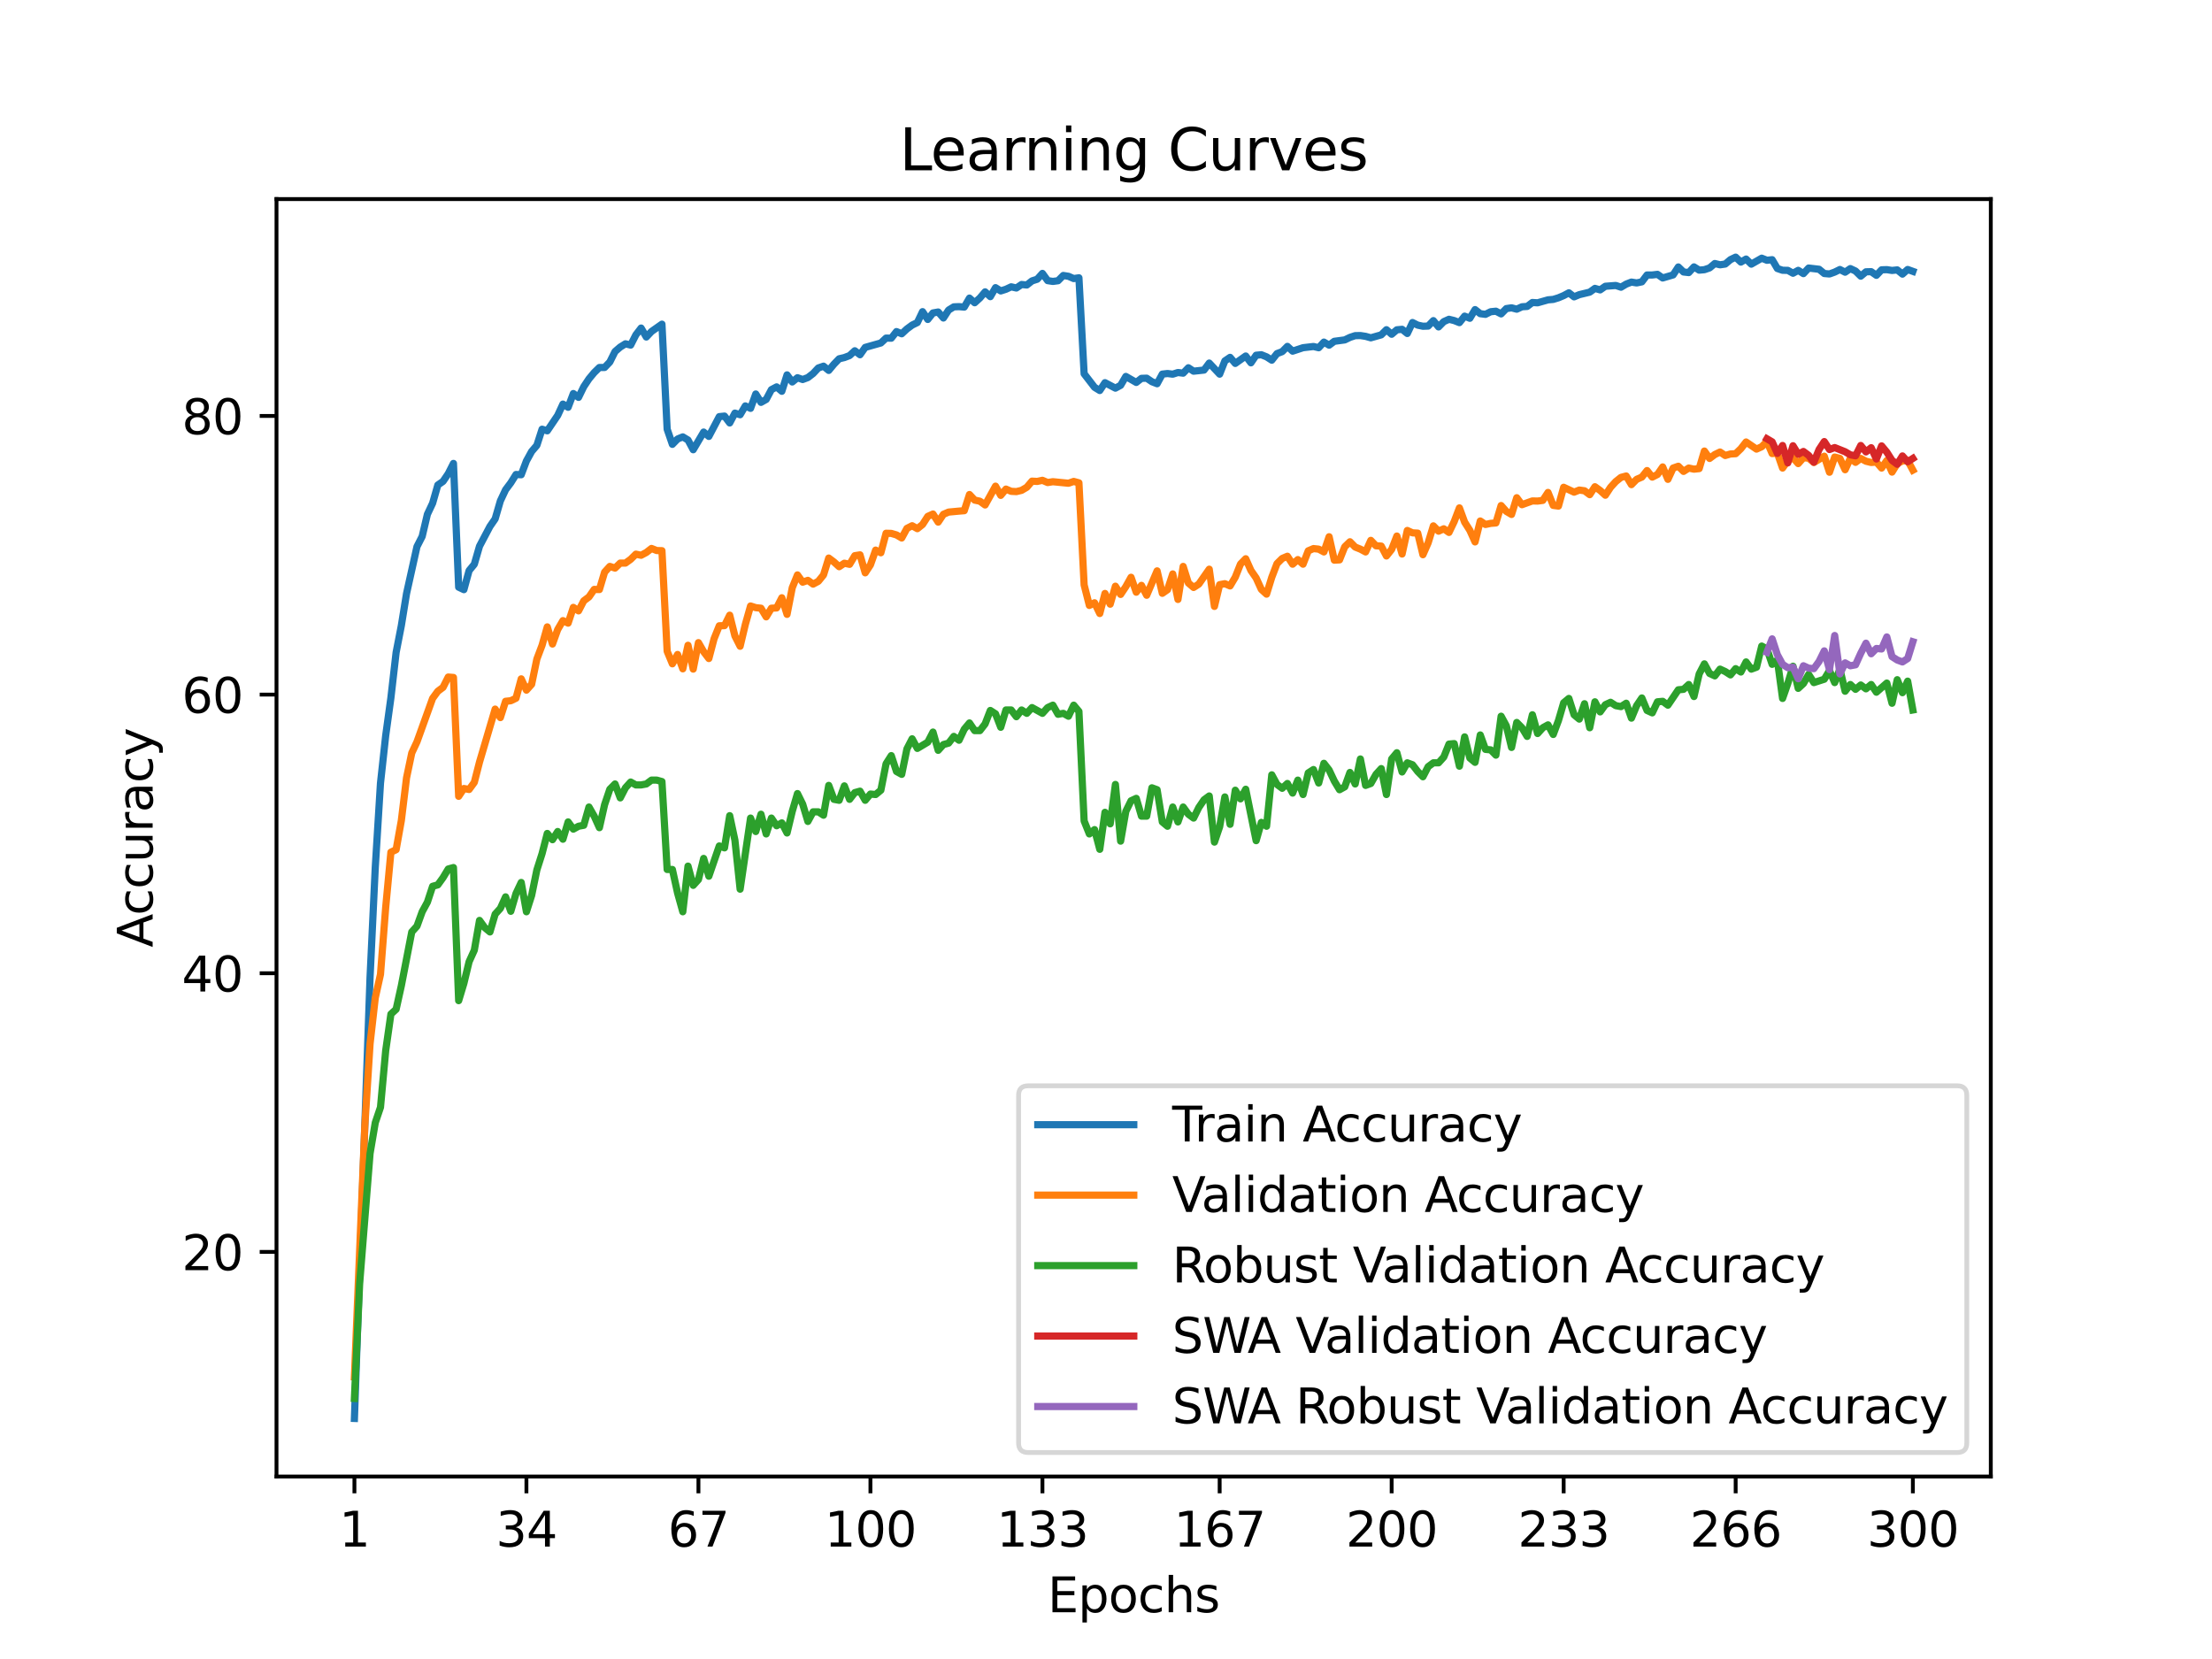 <?xml version="1.0" encoding="utf-8" standalone="no"?>
<!DOCTYPE svg PUBLIC "-//W3C//DTD SVG 1.1//EN"
  "http://www.w3.org/Graphics/SVG/1.1/DTD/svg11.dtd">
<svg xmlns:xlink="http://www.w3.org/1999/xlink" width="460.8pt" height="345.6pt" viewBox="0 0 460.8 345.6" xmlns="http://www.w3.org/2000/svg" version="1.1">
 <defs>
  <style type="text/css">*{stroke-linejoin: round; stroke-linecap: butt}</style>
 </defs>
 <g id="figure_1">
  <g id="patch_1">
   <path d="M 0 345.6 
L 460.8 345.6 
L 460.8 0 
L 0 0 
z
" style="fill: #ffffff"/>
  </g>
  <g id="axes_1">
   <g id="patch_2">
    <path d="M 57.6 307.584 
L 414.72 307.584 
L 414.72 41.472 
L 57.6 41.472 
z
" style="fill: #ffffff"/>
   </g>
   <g id="matplotlib.axis_1">
    <g id="xtick_1">
     <g id="line2d_1">
      <defs>
       <path id="m5b8919dca5" d="M 0 0 
L 0 3.5 
" style="stroke: #000000; stroke-width: 0.8"/>
      </defs>
      <g>
       <use xlink:href="#m5b8919dca5" x="73.833" y="307.584" style="stroke: #000000; stroke-width: 0.8"/>
      </g>
     </g>
     <g id="text_1">
      <!-- 1 -->
      <g transform="translate(70.651 322.182) scale(0.1 -0.1)">
       <defs>
        <path id="DejaVuSans-31" d="M 794 531 
L 1825 531 
L 1825 4091 
L 703 3866 
L 703 4441 
L 1819 4666 
L 2450 4666 
L 2450 531 
L 3481 531 
L 3481 0 
L 794 0 
L 794 531 
z
" transform="scale(0.016)"/>
       </defs>
       <use xlink:href="#DejaVuSans-31"/>
      </g>
     </g>
    </g>
    <g id="xtick_2">
     <g id="line2d_2">
      <g>
       <use xlink:href="#m5b8919dca5" x="109.664" y="307.584" style="stroke: #000000; stroke-width: 0.8"/>
      </g>
     </g>
     <g id="text_2">
      <!-- 34 -->
      <g transform="translate(103.302 322.182) scale(0.1 -0.1)">
       <defs>
        <path id="DejaVuSans-33" d="M 2597 2516 
Q 3050 2419 3304 2112 
Q 3559 1806 3559 1356 
Q 3559 666 3084 287 
Q 2609 -91 1734 -91 
Q 1441 -91 1130 -33 
Q 819 25 488 141 
L 488 750 
Q 750 597 1062 519 
Q 1375 441 1716 441 
Q 2309 441 2620 675 
Q 2931 909 2931 1356 
Q 2931 1769 2642 2001 
Q 2353 2234 1838 2234 
L 1294 2234 
L 1294 2753 
L 1863 2753 
Q 2328 2753 2575 2939 
Q 2822 3125 2822 3475 
Q 2822 3834 2567 4026 
Q 2313 4219 1838 4219 
Q 1578 4219 1281 4162 
Q 984 4106 628 3988 
L 628 4550 
Q 988 4650 1302 4700 
Q 1616 4750 1894 4750 
Q 2613 4750 3031 4423 
Q 3450 4097 3450 3541 
Q 3450 3153 3228 2886 
Q 3006 2619 2597 2516 
z
" transform="scale(0.016)"/>
        <path id="DejaVuSans-34" d="M 2419 4116 
L 825 1625 
L 2419 1625 
L 2419 4116 
z
M 2253 4666 
L 3047 4666 
L 3047 1625 
L 3713 1625 
L 3713 1100 
L 3047 1100 
L 3047 0 
L 2419 0 
L 2419 1100 
L 313 1100 
L 313 1709 
L 2253 4666 
z
" transform="scale(0.016)"/>
       </defs>
       <use xlink:href="#DejaVuSans-33"/>
       <use xlink:href="#DejaVuSans-34" x="63.623"/>
      </g>
     </g>
    </g>
    <g id="xtick_3">
     <g id="line2d_3">
      <g>
       <use xlink:href="#m5b8919dca5" x="145.496" y="307.584" style="stroke: #000000; stroke-width: 0.8"/>
      </g>
     </g>
     <g id="text_3">
      <!-- 67 -->
      <g transform="translate(139.133 322.182) scale(0.1 -0.1)">
       <defs>
        <path id="DejaVuSans-36" d="M 2113 2584 
Q 1688 2584 1439 2293 
Q 1191 2003 1191 1497 
Q 1191 994 1439 701 
Q 1688 409 2113 409 
Q 2538 409 2786 701 
Q 3034 994 3034 1497 
Q 3034 2003 2786 2293 
Q 2538 2584 2113 2584 
z
M 3366 4563 
L 3366 3988 
Q 3128 4100 2886 4159 
Q 2644 4219 2406 4219 
Q 1781 4219 1451 3797 
Q 1122 3375 1075 2522 
Q 1259 2794 1537 2939 
Q 1816 3084 2150 3084 
Q 2853 3084 3261 2657 
Q 3669 2231 3669 1497 
Q 3669 778 3244 343 
Q 2819 -91 2113 -91 
Q 1303 -91 875 529 
Q 447 1150 447 2328 
Q 447 3434 972 4092 
Q 1497 4750 2381 4750 
Q 2619 4750 2861 4703 
Q 3103 4656 3366 4563 
z
" transform="scale(0.016)"/>
        <path id="DejaVuSans-37" d="M 525 4666 
L 3525 4666 
L 3525 4397 
L 1831 0 
L 1172 0 
L 2766 4134 
L 525 4134 
L 525 4666 
z
" transform="scale(0.016)"/>
       </defs>
       <use xlink:href="#DejaVuSans-36"/>
       <use xlink:href="#DejaVuSans-37" x="63.623"/>
      </g>
     </g>
    </g>
    <g id="xtick_4">
     <g id="line2d_4">
      <g>
       <use xlink:href="#m5b8919dca5" x="181.327" y="307.584" style="stroke: #000000; stroke-width: 0.8"/>
      </g>
     </g>
     <g id="text_4">
      <!-- 100 -->
      <g transform="translate(171.783 322.182) scale(0.1 -0.1)">
       <defs>
        <path id="DejaVuSans-30" d="M 2034 4250 
Q 1547 4250 1301 3770 
Q 1056 3291 1056 2328 
Q 1056 1369 1301 889 
Q 1547 409 2034 409 
Q 2525 409 2770 889 
Q 3016 1369 3016 2328 
Q 3016 3291 2770 3770 
Q 2525 4250 2034 4250 
z
M 2034 4750 
Q 2819 4750 3233 4129 
Q 3647 3509 3647 2328 
Q 3647 1150 3233 529 
Q 2819 -91 2034 -91 
Q 1250 -91 836 529 
Q 422 1150 422 2328 
Q 422 3509 836 4129 
Q 1250 4750 2034 4750 
z
" transform="scale(0.016)"/>
       </defs>
       <use xlink:href="#DejaVuSans-31"/>
       <use xlink:href="#DejaVuSans-30" x="63.623"/>
       <use xlink:href="#DejaVuSans-30" x="127.246"/>
      </g>
     </g>
    </g>
    <g id="xtick_5">
     <g id="line2d_5">
      <g>
       <use xlink:href="#m5b8919dca5" x="217.158" y="307.584" style="stroke: #000000; stroke-width: 0.8"/>
      </g>
     </g>
     <g id="text_5">
      <!-- 133 -->
      <g transform="translate(207.615 322.182) scale(0.1 -0.1)">
       <use xlink:href="#DejaVuSans-31"/>
       <use xlink:href="#DejaVuSans-33" x="63.623"/>
       <use xlink:href="#DejaVuSans-33" x="127.246"/>
      </g>
     </g>
    </g>
    <g id="xtick_6">
     <g id="line2d_6">
      <g>
       <use xlink:href="#m5b8919dca5" x="254.076" y="307.584" style="stroke: #000000; stroke-width: 0.8"/>
      </g>
     </g>
     <g id="text_6">
      <!-- 167 -->
      <g transform="translate(244.532 322.182) scale(0.1 -0.1)">
       <use xlink:href="#DejaVuSans-31"/>
       <use xlink:href="#DejaVuSans-36" x="63.623"/>
       <use xlink:href="#DejaVuSans-37" x="127.246"/>
      </g>
     </g>
    </g>
    <g id="xtick_7">
     <g id="line2d_7">
      <g>
       <use xlink:href="#m5b8919dca5" x="289.907" y="307.584" style="stroke: #000000; stroke-width: 0.8"/>
      </g>
     </g>
     <g id="text_7">
      <!-- 200 -->
      <g transform="translate(280.363 322.182) scale(0.1 -0.1)">
       <defs>
        <path id="DejaVuSans-32" d="M 1228 531 
L 3431 531 
L 3431 0 
L 469 0 
L 469 531 
Q 828 903 1448 1529 
Q 2069 2156 2228 2338 
Q 2531 2678 2651 2914 
Q 2772 3150 2772 3378 
Q 2772 3750 2511 3984 
Q 2250 4219 1831 4219 
Q 1534 4219 1204 4116 
Q 875 4013 500 3803 
L 500 4441 
Q 881 4594 1212 4672 
Q 1544 4750 1819 4750 
Q 2544 4750 2975 4387 
Q 3406 4025 3406 3419 
Q 3406 3131 3298 2873 
Q 3191 2616 2906 2266 
Q 2828 2175 2409 1742 
Q 1991 1309 1228 531 
z
" transform="scale(0.016)"/>
       </defs>
       <use xlink:href="#DejaVuSans-32"/>
       <use xlink:href="#DejaVuSans-30" x="63.623"/>
       <use xlink:href="#DejaVuSans-30" x="127.246"/>
      </g>
     </g>
    </g>
    <g id="xtick_8">
     <g id="line2d_8">
      <g>
       <use xlink:href="#m5b8919dca5" x="325.739" y="307.584" style="stroke: #000000; stroke-width: 0.8"/>
      </g>
     </g>
     <g id="text_8">
      <!-- 233 -->
      <g transform="translate(316.195 322.182) scale(0.1 -0.1)">
       <use xlink:href="#DejaVuSans-32"/>
       <use xlink:href="#DejaVuSans-33" x="63.623"/>
       <use xlink:href="#DejaVuSans-33" x="127.246"/>
      </g>
     </g>
    </g>
    <g id="xtick_9">
     <g id="line2d_9">
      <g>
       <use xlink:href="#m5b8919dca5" x="361.57" y="307.584" style="stroke: #000000; stroke-width: 0.8"/>
      </g>
     </g>
     <g id="text_9">
      <!-- 266 -->
      <g transform="translate(352.026 322.182) scale(0.1 -0.1)">
       <use xlink:href="#DejaVuSans-32"/>
       <use xlink:href="#DejaVuSans-36" x="63.623"/>
       <use xlink:href="#DejaVuSans-36" x="127.246"/>
      </g>
     </g>
    </g>
    <g id="xtick_10">
     <g id="line2d_10">
      <g>
       <use xlink:href="#m5b8919dca5" x="398.487" y="307.584" style="stroke: #000000; stroke-width: 0.8"/>
      </g>
     </g>
     <g id="text_10">
      <!-- 300 -->
      <g transform="translate(388.944 322.182) scale(0.1 -0.1)">
       <use xlink:href="#DejaVuSans-33"/>
       <use xlink:href="#DejaVuSans-30" x="63.623"/>
       <use xlink:href="#DejaVuSans-30" x="127.246"/>
      </g>
     </g>
    </g>
    <g id="text_11">
     <!-- Epochs -->
     <g transform="translate(218.244 335.861) scale(0.1 -0.1)">
      <defs>
       <path id="DejaVuSans-45" d="M 628 4666 
L 3578 4666 
L 3578 4134 
L 1259 4134 
L 1259 2753 
L 3481 2753 
L 3481 2222 
L 1259 2222 
L 1259 531 
L 3634 531 
L 3634 0 
L 628 0 
L 628 4666 
z
" transform="scale(0.016)"/>
       <path id="DejaVuSans-70" d="M 1159 525 
L 1159 -1331 
L 581 -1331 
L 581 3500 
L 1159 3500 
L 1159 2969 
Q 1341 3281 1617 3432 
Q 1894 3584 2278 3584 
Q 2916 3584 3314 3078 
Q 3713 2572 3713 1747 
Q 3713 922 3314 415 
Q 2916 -91 2278 -91 
Q 1894 -91 1617 61 
Q 1341 213 1159 525 
z
M 3116 1747 
Q 3116 2381 2855 2742 
Q 2594 3103 2138 3103 
Q 1681 3103 1420 2742 
Q 1159 2381 1159 1747 
Q 1159 1113 1420 752 
Q 1681 391 2138 391 
Q 2594 391 2855 752 
Q 3116 1113 3116 1747 
z
" transform="scale(0.016)"/>
       <path id="DejaVuSans-6f" d="M 1959 3097 
Q 1497 3097 1228 2736 
Q 959 2375 959 1747 
Q 959 1119 1226 758 
Q 1494 397 1959 397 
Q 2419 397 2687 759 
Q 2956 1122 2956 1747 
Q 2956 2369 2687 2733 
Q 2419 3097 1959 3097 
z
M 1959 3584 
Q 2709 3584 3137 3096 
Q 3566 2609 3566 1747 
Q 3566 888 3137 398 
Q 2709 -91 1959 -91 
Q 1206 -91 779 398 
Q 353 888 353 1747 
Q 353 2609 779 3096 
Q 1206 3584 1959 3584 
z
" transform="scale(0.016)"/>
       <path id="DejaVuSans-63" d="M 3122 3366 
L 3122 2828 
Q 2878 2963 2633 3030 
Q 2388 3097 2138 3097 
Q 1578 3097 1268 2742 
Q 959 2388 959 1747 
Q 959 1106 1268 751 
Q 1578 397 2138 397 
Q 2388 397 2633 464 
Q 2878 531 3122 666 
L 3122 134 
Q 2881 22 2623 -34 
Q 2366 -91 2075 -91 
Q 1284 -91 818 406 
Q 353 903 353 1747 
Q 353 2603 823 3093 
Q 1294 3584 2113 3584 
Q 2378 3584 2631 3529 
Q 2884 3475 3122 3366 
z
" transform="scale(0.016)"/>
       <path id="DejaVuSans-68" d="M 3513 2113 
L 3513 0 
L 2938 0 
L 2938 2094 
Q 2938 2591 2744 2837 
Q 2550 3084 2163 3084 
Q 1697 3084 1428 2787 
Q 1159 2491 1159 1978 
L 1159 0 
L 581 0 
L 581 4863 
L 1159 4863 
L 1159 2956 
Q 1366 3272 1645 3428 
Q 1925 3584 2291 3584 
Q 2894 3584 3203 3211 
Q 3513 2838 3513 2113 
z
" transform="scale(0.016)"/>
       <path id="DejaVuSans-73" d="M 2834 3397 
L 2834 2853 
Q 2591 2978 2328 3040 
Q 2066 3103 1784 3103 
Q 1356 3103 1142 2972 
Q 928 2841 928 2578 
Q 928 2378 1081 2264 
Q 1234 2150 1697 2047 
L 1894 2003 
Q 2506 1872 2764 1633 
Q 3022 1394 3022 966 
Q 3022 478 2636 193 
Q 2250 -91 1575 -91 
Q 1294 -91 989 -36 
Q 684 19 347 128 
L 347 722 
Q 666 556 975 473 
Q 1284 391 1588 391 
Q 1994 391 2212 530 
Q 2431 669 2431 922 
Q 2431 1156 2273 1281 
Q 2116 1406 1581 1522 
L 1381 1569 
Q 847 1681 609 1914 
Q 372 2147 372 2553 
Q 372 3047 722 3315 
Q 1072 3584 1716 3584 
Q 2034 3584 2315 3537 
Q 2597 3491 2834 3397 
z
" transform="scale(0.016)"/>
      </defs>
      <use xlink:href="#DejaVuSans-45"/>
      <use xlink:href="#DejaVuSans-70" x="63.184"/>
      <use xlink:href="#DejaVuSans-6f" x="126.66"/>
      <use xlink:href="#DejaVuSans-63" x="187.842"/>
      <use xlink:href="#DejaVuSans-68" x="242.822"/>
      <use xlink:href="#DejaVuSans-73" x="306.201"/>
     </g>
    </g>
   </g>
   <g id="matplotlib.axis_2">
    <g id="ytick_1">
     <g id="line2d_11">
      <defs>
       <path id="m92ba230c65" d="M 0 0 
L -3.5 0 
" style="stroke: #000000; stroke-width: 0.8"/>
      </defs>
      <g>
       <use xlink:href="#m92ba230c65" x="57.6" y="260.796" style="stroke: #000000; stroke-width: 0.8"/>
      </g>
     </g>
     <g id="text_12">
      <!-- 20 -->
      <g transform="translate(37.875 264.596) scale(0.1 -0.1)">
       <use xlink:href="#DejaVuSans-32"/>
       <use xlink:href="#DejaVuSans-30" x="63.623"/>
      </g>
     </g>
    </g>
    <g id="ytick_2">
     <g id="line2d_12">
      <g>
       <use xlink:href="#m92ba230c65" x="57.6" y="202.747" style="stroke: #000000; stroke-width: 0.8"/>
      </g>
     </g>
     <g id="text_13">
      <!-- 40 -->
      <g transform="translate(37.875 206.546) scale(0.1 -0.1)">
       <use xlink:href="#DejaVuSans-34"/>
       <use xlink:href="#DejaVuSans-30" x="63.623"/>
      </g>
     </g>
    </g>
    <g id="ytick_3">
     <g id="line2d_13">
      <g>
       <use xlink:href="#m92ba230c65" x="57.6" y="144.698" style="stroke: #000000; stroke-width: 0.8"/>
      </g>
     </g>
     <g id="text_14">
      <!-- 60 -->
      <g transform="translate(37.875 148.497) scale(0.1 -0.1)">
       <use xlink:href="#DejaVuSans-36"/>
       <use xlink:href="#DejaVuSans-30" x="63.623"/>
      </g>
     </g>
    </g>
    <g id="ytick_4">
     <g id="line2d_14">
      <g>
       <use xlink:href="#m92ba230c65" x="57.6" y="86.649" style="stroke: #000000; stroke-width: 0.8"/>
      </g>
     </g>
     <g id="text_15">
      <!-- 80 -->
      <g transform="translate(37.875 90.448) scale(0.1 -0.1)">
       <defs>
        <path id="DejaVuSans-38" d="M 2034 2216 
Q 1584 2216 1326 1975 
Q 1069 1734 1069 1313 
Q 1069 891 1326 650 
Q 1584 409 2034 409 
Q 2484 409 2743 651 
Q 3003 894 3003 1313 
Q 3003 1734 2745 1975 
Q 2488 2216 2034 2216 
z
M 1403 2484 
Q 997 2584 770 2862 
Q 544 3141 544 3541 
Q 544 4100 942 4425 
Q 1341 4750 2034 4750 
Q 2731 4750 3128 4425 
Q 3525 4100 3525 3541 
Q 3525 3141 3298 2862 
Q 3072 2584 2669 2484 
Q 3125 2378 3379 2068 
Q 3634 1759 3634 1313 
Q 3634 634 3220 271 
Q 2806 -91 2034 -91 
Q 1263 -91 848 271 
Q 434 634 434 1313 
Q 434 1759 690 2068 
Q 947 2378 1403 2484 
z
M 1172 3481 
Q 1172 3119 1398 2916 
Q 1625 2713 2034 2713 
Q 2441 2713 2670 2916 
Q 2900 3119 2900 3481 
Q 2900 3844 2670 4047 
Q 2441 4250 2034 4250 
Q 1625 4250 1398 4047 
Q 1172 3844 1172 3481 
z
" transform="scale(0.016)"/>
       </defs>
       <use xlink:href="#DejaVuSans-38"/>
       <use xlink:href="#DejaVuSans-30" x="63.623"/>
      </g>
     </g>
    </g>
    <g id="text_16">
     <!-- Accuracy -->
     <g transform="translate(31.795 197.356) rotate(-90) scale(0.1 -0.1)">
      <defs>
       <path id="DejaVuSans-41" d="M 2188 4044 
L 1331 1722 
L 3047 1722 
L 2188 4044 
z
M 1831 4666 
L 2547 4666 
L 4325 0 
L 3669 0 
L 3244 1197 
L 1141 1197 
L 716 0 
L 50 0 
L 1831 4666 
z
" transform="scale(0.016)"/>
       <path id="DejaVuSans-75" d="M 544 1381 
L 544 3500 
L 1119 3500 
L 1119 1403 
Q 1119 906 1312 657 
Q 1506 409 1894 409 
Q 2359 409 2629 706 
Q 2900 1003 2900 1516 
L 2900 3500 
L 3475 3500 
L 3475 0 
L 2900 0 
L 2900 538 
Q 2691 219 2414 64 
Q 2138 -91 1772 -91 
Q 1169 -91 856 284 
Q 544 659 544 1381 
z
M 1991 3584 
L 1991 3584 
z
" transform="scale(0.016)"/>
       <path id="DejaVuSans-72" d="M 2631 2963 
Q 2534 3019 2420 3045 
Q 2306 3072 2169 3072 
Q 1681 3072 1420 2755 
Q 1159 2438 1159 1844 
L 1159 0 
L 581 0 
L 581 3500 
L 1159 3500 
L 1159 2956 
Q 1341 3275 1631 3429 
Q 1922 3584 2338 3584 
Q 2397 3584 2469 3576 
Q 2541 3569 2628 3553 
L 2631 2963 
z
" transform="scale(0.016)"/>
       <path id="DejaVuSans-61" d="M 2194 1759 
Q 1497 1759 1228 1600 
Q 959 1441 959 1056 
Q 959 750 1161 570 
Q 1363 391 1709 391 
Q 2188 391 2477 730 
Q 2766 1069 2766 1631 
L 2766 1759 
L 2194 1759 
z
M 3341 1997 
L 3341 0 
L 2766 0 
L 2766 531 
Q 2569 213 2275 61 
Q 1981 -91 1556 -91 
Q 1019 -91 701 211 
Q 384 513 384 1019 
Q 384 1609 779 1909 
Q 1175 2209 1959 2209 
L 2766 2209 
L 2766 2266 
Q 2766 2663 2505 2880 
Q 2244 3097 1772 3097 
Q 1472 3097 1187 3025 
Q 903 2953 641 2809 
L 641 3341 
Q 956 3463 1253 3523 
Q 1550 3584 1831 3584 
Q 2591 3584 2966 3190 
Q 3341 2797 3341 1997 
z
" transform="scale(0.016)"/>
       <path id="DejaVuSans-79" d="M 2059 -325 
Q 1816 -950 1584 -1140 
Q 1353 -1331 966 -1331 
L 506 -1331 
L 506 -850 
L 844 -850 
Q 1081 -850 1212 -737 
Q 1344 -625 1503 -206 
L 1606 56 
L 191 3500 
L 800 3500 
L 1894 763 
L 2988 3500 
L 3597 3500 
L 2059 -325 
z
" transform="scale(0.016)"/>
      </defs>
      <use xlink:href="#DejaVuSans-41"/>
      <use xlink:href="#DejaVuSans-63" x="66.658"/>
      <use xlink:href="#DejaVuSans-63" x="121.639"/>
      <use xlink:href="#DejaVuSans-75" x="176.619"/>
      <use xlink:href="#DejaVuSans-72" x="239.998"/>
      <use xlink:href="#DejaVuSans-61" x="281.111"/>
      <use xlink:href="#DejaVuSans-63" x="342.391"/>
      <use xlink:href="#DejaVuSans-79" x="397.371"/>
     </g>
    </g>
   </g>
   <g id="line2d_15">
    <path d="M 73.833 295.488 
L 77.09 203.553 
L 78.176 180.688 
L 79.262 163.15 
L 80.348 153.238 
L 81.433 145.358 
L 82.519 135.911 
L 83.605 130.331 
L 84.691 123.641 
L 86.862 113.867 
L 87.948 111.741 
L 89.034 107.133 
L 90.12 104.833 
L 91.206 101.038 
L 92.291 100.283 
L 93.377 98.679 
L 94.463 96.539 
L 95.549 122.32 
L 96.635 122.835 
L 97.72 118.866 
L 98.806 117.545 
L 99.892 113.78 
L 102.064 109.665 
L 103.149 108.091 
L 104.235 104.347 
L 105.321 102.032 
L 106.407 100.581 
L 107.493 98.846 
L 108.578 98.897 
L 109.664 96.024 
L 110.75 94.05 
L 111.836 92.78 
L 112.922 89.413 
L 114.007 89.747 
L 116.179 86.533 
L 117.265 84.182 
L 118.351 84.842 
L 119.436 81.983 
L 120.522 82.781 
L 121.608 80.554 
L 122.694 78.921 
L 123.78 77.615 
L 124.865 76.555 
L 125.951 76.548 
L 127.037 75.416 
L 128.123 73.232 
L 129.209 72.296 
L 130.294 71.621 
L 131.38 71.89 
L 132.466 69.756 
L 133.552 68.342 
L 134.638 70.206 
L 135.723 69.053 
L 137.895 67.529 
L 138.981 89.406 
L 140.067 92.563 
L 141.152 91.452 
L 142.238 91.01 
L 143.324 91.663 
L 144.41 93.687 
L 146.581 90.008 
L 147.667 90.915 
L 149.839 86.794 
L 150.925 86.678 
L 152.01 88.107 
L 153.096 86.061 
L 154.182 86.395 
L 155.268 84.559 
L 156.354 85.067 
L 157.439 82.077 
L 158.525 83.819 
L 159.611 83.209 
L 160.697 81.17 
L 161.783 80.597 
L 162.868 81.511 
L 163.954 78.094 
L 165.04 79.574 
L 166.126 78.689 
L 167.212 79.059 
L 168.297 78.653 
L 169.383 77.811 
L 170.469 76.657 
L 171.555 76.28 
L 172.641 77.165 
L 173.726 75.866 
L 174.812 74.741 
L 175.898 74.487 
L 176.984 74.074 
L 178.07 73.073 
L 179.155 73.9 
L 180.241 72.369 
L 183.499 71.447 
L 184.584 70.431 
L 185.67 70.453 
L 186.756 69.074 
L 187.842 69.532 
L 188.928 68.523 
L 190.013 67.725 
L 191.099 67.195 
L 192.185 64.924 
L 193.271 66.549 
L 194.357 65.192 
L 195.442 64.996 
L 196.528 66.244 
L 197.614 64.59 
L 198.7 63.923 
L 199.786 63.879 
L 200.871 63.973 
L 201.957 62.101 
L 203.043 63.066 
L 204.129 62.079 
L 205.215 60.802 
L 206.3 61.796 
L 207.386 59.924 
L 208.472 60.606 
L 209.558 60.258 
L 210.644 59.75 
L 211.729 59.997 
L 212.815 59.264 
L 213.901 59.373 
L 214.987 58.517 
L 216.073 58.168 
L 217.158 56.957 
L 218.244 58.459 
L 219.33 58.626 
L 220.416 58.48 
L 221.502 57.385 
L 222.587 57.559 
L 223.673 58.031 
L 224.759 57.871 
L 225.845 77.869 
L 228.016 80.684 
L 229.102 81.352 
L 230.188 79.719 
L 232.36 80.858 
L 233.445 80.271 
L 234.531 78.42 
L 236.703 79.668 
L 237.789 78.819 
L 238.875 78.783 
L 239.96 79.516 
L 241.046 79.937 
L 242.132 77.934 
L 243.218 77.811 
L 244.304 77.949 
L 245.389 77.6 
L 246.475 77.738 
L 247.561 76.614 
L 248.647 77.325 
L 250.818 77.092 
L 251.904 75.634 
L 254.076 77.941 
L 255.162 75.184 
L 256.247 74.444 
L 257.333 75.707 
L 259.505 74.161 
L 260.591 75.583 
L 261.676 74.001 
L 262.762 73.9 
L 263.848 74.335 
L 264.934 75.032 
L 266.02 73.66 
L 267.105 73.254 
L 268.191 72.158 
L 269.277 73.152 
L 271.449 72.434 
L 273.62 72.18 
L 274.706 72.441 
L 275.792 71.266 
L 276.878 71.904 
L 277.963 71.099 
L 280.135 70.809 
L 281.221 70.286 
L 282.307 69.923 
L 283.392 69.902 
L 284.478 70.068 
L 285.564 70.373 
L 287.736 69.756 
L 288.821 68.683 
L 289.907 69.633 
L 290.993 68.704 
L 292.079 68.603 
L 293.165 69.473 
L 294.25 67.188 
L 295.336 67.732 
L 296.422 67.964 
L 297.508 67.928 
L 298.594 66.796 
L 299.679 68.102 
L 300.765 66.999 
L 301.851 66.513 
L 302.937 66.781 
L 304.023 67.21 
L 305.108 65.86 
L 306.194 66.303 
L 307.28 64.496 
L 308.366 65.345 
L 309.452 65.483 
L 310.537 64.938 
L 311.623 64.83 
L 312.709 65.388 
L 313.795 64.285 
L 314.881 64.126 
L 315.966 64.409 
L 317.052 63.908 
L 318.138 63.835 
L 319.224 63.016 
L 320.31 63.081 
L 322.481 62.464 
L 323.567 62.37 
L 324.653 62.036 
L 325.739 61.579 
L 326.824 60.998 
L 327.91 61.84 
L 328.996 61.383 
L 331.168 60.86 
L 332.253 60.077 
L 333.339 60.389 
L 334.425 59.634 
L 336.597 59.467 
L 337.682 59.83 
L 338.768 59.184 
L 339.854 58.763 
L 340.94 58.938 
L 342.026 58.713 
L 343.111 57.283 
L 344.197 57.283 
L 345.283 57.153 
L 346.369 57.907 
L 348.54 57.269 
L 349.626 55.614 
L 350.712 56.659 
L 351.798 56.782 
L 352.884 55.6 
L 353.969 56.275 
L 355.055 56.18 
L 356.141 55.81 
L 357.227 54.896 
L 358.313 55.164 
L 359.398 55.005 
L 360.484 54.09 
L 361.57 53.568 
L 362.656 54.598 
L 363.742 53.967 
L 364.827 55.026 
L 366.999 53.786 
L 368.085 54.221 
L 369.171 54.098 
L 370.256 55.934 
L 371.342 56.304 
L 372.428 56.318 
L 373.514 56.92 
L 374.6 56.318 
L 375.685 57 
L 376.771 55.839 
L 378.943 56.093 
L 380.029 56.978 
L 381.114 57.073 
L 382.2 56.681 
L 383.286 56.144 
L 384.372 56.703 
L 385.458 55.955 
L 386.543 56.463 
L 387.629 57.53 
L 388.715 56.623 
L 389.801 56.594 
L 390.887 57.356 
L 391.972 56.209 
L 393.058 56.173 
L 394.144 56.34 
L 395.23 56.224 
L 396.316 57.102 
L 397.401 56.137 
L 398.487 56.529 
L 398.487 56.529 
" clip-path="url(#p2d28cd31ba)" style="fill: none; stroke: #1f77b4; stroke-width: 1.5; stroke-linecap: square"/>
   </g>
   <g id="line2d_16">
    <path d="M 73.833 286.831 
L 76.004 234.442 
L 77.09 217.434 
L 78.176 207.885 
L 79.262 202.979 
L 80.348 189.019 
L 81.433 177.525 
L 82.519 177.002 
L 83.605 170.936 
L 84.691 162.026 
L 85.777 156.859 
L 86.862 154.537 
L 89.034 148.5 
L 90.12 145.482 
L 91.206 144.001 
L 92.291 143.189 
L 93.377 141.041 
L 94.463 141.128 
L 95.549 165.886 
L 96.635 164.261 
L 97.72 164.464 
L 98.806 162.983 
L 99.892 158.746 
L 103.149 147.717 
L 104.235 149.487 
L 105.321 146.091 
L 106.407 145.975 
L 107.493 145.453 
L 108.578 141.418 
L 109.664 143.769 
L 110.75 142.55 
L 111.836 137.297 
L 112.922 134.423 
L 114.007 130.592 
L 115.093 134.162 
L 116.179 131.143 
L 117.265 129.286 
L 118.351 129.808 
L 119.436 126.529 
L 120.522 127.254 
L 121.608 125.164 
L 122.694 124.352 
L 123.78 122.784 
L 124.865 122.813 
L 125.951 119.185 
L 127.037 117.995 
L 128.123 118.344 
L 129.209 117.299 
L 130.294 117.299 
L 131.38 116.515 
L 132.466 115.441 
L 133.552 115.673 
L 134.638 115.093 
L 135.723 114.251 
L 136.809 114.687 
L 137.895 114.716 
L 138.981 135.671 
L 140.067 138.284 
L 141.152 136.339 
L 142.238 139.328 
L 143.324 134.423 
L 144.41 139.386 
L 145.496 133.872 
L 146.581 135.758 
L 147.667 137.181 
L 148.753 133.059 
L 149.839 130.36 
L 150.925 130.331 
L 152.01 128.154 
L 153.096 132.479 
L 154.182 134.626 
L 155.268 130.07 
L 156.354 126.238 
L 157.439 126.587 
L 158.525 126.703 
L 159.611 128.502 
L 160.697 126.703 
L 161.783 126.645 
L 162.868 124.526 
L 163.954 127.98 
L 165.04 122.436 
L 166.126 119.766 
L 167.212 121.275 
L 168.297 120.898 
L 169.383 121.681 
L 170.469 121.101 
L 171.555 119.766 
L 172.641 116.254 
L 173.726 117.067 
L 174.812 118.053 
L 175.898 117.328 
L 176.984 117.56 
L 178.07 115.76 
L 179.155 115.586 
L 180.241 119.33 
L 181.327 117.676 
L 182.413 114.599 
L 183.499 115.151 
L 184.584 111.087 
L 185.67 111.117 
L 186.756 111.436 
L 187.842 112.074 
L 188.928 110.072 
L 190.013 109.52 
L 191.099 110.13 
L 192.185 109.259 
L 193.271 107.576 
L 194.357 107.082 
L 195.442 108.766 
L 196.528 107.14 
L 197.614 106.676 
L 199.786 106.473 
L 200.871 106.386 
L 201.957 103.019 
L 203.043 104.18 
L 204.129 104.412 
L 205.215 105.195 
L 207.386 101.277 
L 208.472 103.193 
L 209.558 101.887 
L 210.644 102.351 
L 211.729 102.409 
L 212.815 102.148 
L 213.901 101.509 
L 214.987 100.232 
L 216.073 100.29 
L 217.158 100.058 
L 218.244 100.523 
L 219.33 100.348 
L 222.587 100.668 
L 223.673 100.29 
L 224.759 100.581 
L 225.845 121.856 
L 226.931 126.122 
L 228.016 125.571 
L 229.102 127.806 
L 230.188 123.626 
L 231.274 125.861 
L 232.36 122.117 
L 233.445 123.829 
L 234.531 122.204 
L 235.617 120.259 
L 236.703 123.365 
L 237.789 121.943 
L 238.875 124.003 
L 241.046 118.924 
L 242.132 123.597 
L 243.218 122.842 
L 244.304 119.563 
L 245.389 124.874 
L 246.475 117.995 
L 247.561 121.449 
L 248.647 122.378 
L 249.733 121.681 
L 251.904 118.576 
L 252.99 126.325 
L 254.076 121.798 
L 255.162 121.594 
L 256.247 122.059 
L 257.333 120.23 
L 258.419 117.502 
L 259.505 116.399 
L 260.591 118.837 
L 261.676 120.404 
L 262.762 122.784 
L 263.848 123.771 
L 264.934 120.259 
L 266.02 117.415 
L 267.105 116.341 
L 268.191 115.877 
L 269.277 117.531 
L 270.363 116.573 
L 271.449 117.531 
L 272.534 114.745 
L 273.62 114.28 
L 274.706 114.396 
L 275.792 114.977 
L 276.878 111.813 
L 277.963 116.689 
L 279.049 116.631 
L 280.135 113.903 
L 281.221 112.858 
L 282.307 113.961 
L 283.392 114.396 
L 284.478 114.977 
L 285.564 112.568 
L 286.65 113.7 
L 287.736 113.758 
L 288.821 115.819 
L 289.907 114.454 
L 290.993 111.668 
L 292.079 115.412 
L 293.165 110.507 
L 294.25 111 
L 295.336 111.058 
L 296.422 115.557 
L 297.508 113.09 
L 298.594 109.549 
L 299.679 110.652 
L 300.765 110.159 
L 301.851 110.913 
L 302.937 108.649 
L 304.023 105.805 
L 305.108 108.766 
L 306.194 110.478 
L 307.28 112.887 
L 308.366 108.533 
L 309.452 109.259 
L 310.537 109.027 
L 311.623 108.94 
L 312.709 105.312 
L 313.795 106.531 
L 314.881 107.169 
L 315.966 103.686 
L 317.052 105.137 
L 319.224 104.354 
L 320.31 104.383 
L 321.395 104.238 
L 322.481 102.583 
L 323.567 105.283 
L 324.653 105.428 
L 325.739 101.509 
L 327.91 102.525 
L 328.996 102.09 
L 330.082 102.235 
L 331.168 103.048 
L 332.253 101.393 
L 333.339 102.177 
L 334.425 103.164 
L 335.511 101.509 
L 336.597 100.319 
L 337.682 99.449 
L 338.768 99.158 
L 339.854 100.958 
L 340.94 99.855 
L 342.026 99.391 
L 343.111 98.026 
L 344.197 99.391 
L 345.283 98.839 
L 346.369 97.272 
L 347.455 99.855 
L 348.54 97.504 
L 349.626 97.127 
L 350.712 98.201 
L 351.798 97.504 
L 352.884 97.736 
L 353.969 97.62 
L 355.055 93.963 
L 356.141 95.501 
L 357.227 94.689 
L 358.313 94.166 
L 359.398 94.892 
L 360.484 94.572 
L 361.57 94.514 
L 362.656 93.47 
L 363.742 92.076 
L 365.913 93.557 
L 366.999 93.063 
L 368.085 91.96 
L 369.171 94.485 
L 370.256 94.398 
L 371.342 97.504 
L 372.428 95.966 
L 373.514 95.356 
L 374.6 96.575 
L 375.685 95.356 
L 376.771 95.443 
L 377.857 96.343 
L 380.029 95.037 
L 381.114 98.375 
L 382.2 95.211 
L 383.286 95.501 
L 384.372 97.852 
L 385.458 95.472 
L 386.543 96.314 
L 387.629 95.501 
L 388.715 96.082 
L 389.801 96.343 
L 390.887 96.256 
L 391.972 97.504 
L 393.058 95.937 
L 394.144 98.346 
L 395.23 96.575 
L 396.316 96.024 
L 397.401 95.937 
L 398.487 97.939 
L 398.487 97.939 
" clip-path="url(#p2d28cd31ba)" style="fill: none; stroke: #ff7f0e; stroke-width: 1.5; stroke-linecap: square"/>
   </g>
   <g id="line2d_17">
    <path d="M 73.833 291.322 
L 74.919 267.402 
L 77.09 240.279 
L 78.176 233.874 
L 79.262 230.671 
L 80.348 218.861 
L 81.433 211.254 
L 82.519 210.254 
L 83.605 205.349 
L 85.777 194.14 
L 86.862 192.939 
L 87.948 189.936 
L 89.034 187.935 
L 90.12 184.632 
L 91.206 184.332 
L 92.291 182.83 
L 93.377 181.029 
L 94.463 180.729 
L 95.549 208.452 
L 96.635 204.849 
L 97.72 200.345 
L 98.806 197.943 
L 99.892 191.738 
L 100.978 193.239 
L 102.064 194.14 
L 103.149 190.437 
L 104.235 189.236 
L 105.321 186.834 
L 106.407 189.836 
L 107.493 186.133 
L 108.578 183.831 
L 109.664 189.936 
L 110.75 186.533 
L 111.836 181.229 
L 112.922 177.826 
L 114.007 173.622 
L 115.093 174.924 
L 116.179 173.222 
L 117.265 174.823 
L 118.351 171.22 
L 119.436 172.722 
L 120.522 172.121 
L 121.608 171.921 
L 122.694 168.118 
L 123.78 170.019 
L 124.865 172.421 
L 125.951 167.617 
L 127.037 164.415 
L 128.123 163.314 
L 129.209 166.216 
L 130.294 164.114 
L 131.38 162.913 
L 132.466 163.514 
L 133.552 163.514 
L 134.638 163.314 
L 135.723 162.513 
L 136.809 162.513 
L 137.895 162.813 
L 138.981 181.129 
L 140.067 181.129 
L 141.152 186.033 
L 142.238 189.936 
L 143.324 180.428 
L 144.41 184.432 
L 145.496 183.231 
L 146.581 178.827 
L 147.667 182.53 
L 149.839 176.225 
L 150.925 176.625 
L 152.01 169.919 
L 153.096 175.024 
L 154.182 185.232 
L 156.354 170.42 
L 157.439 173.222 
L 158.525 169.619 
L 159.611 173.723 
L 160.697 170.42 
L 161.783 172.021 
L 162.868 171.421 
L 163.954 173.522 
L 165.04 169.019 
L 166.126 165.315 
L 167.212 167.517 
L 168.297 171.12 
L 169.383 169.119 
L 170.469 169.119 
L 171.555 169.819 
L 172.641 163.614 
L 173.726 166.516 
L 174.812 166.717 
L 175.898 163.714 
L 176.984 166.516 
L 178.07 165.115 
L 179.155 164.815 
L 180.241 166.717 
L 181.327 165.416 
L 182.413 165.516 
L 183.499 164.615 
L 184.584 159.11 
L 185.67 157.409 
L 186.756 160.712 
L 187.842 161.312 
L 188.928 156.008 
L 190.013 153.906 
L 191.099 155.907 
L 193.271 154.606 
L 194.357 152.505 
L 195.442 156.308 
L 196.528 155.107 
L 197.614 154.807 
L 198.7 153.405 
L 199.786 154.206 
L 200.871 151.904 
L 201.957 150.603 
L 203.043 152.204 
L 204.129 152.204 
L 205.215 150.803 
L 206.3 148.001 
L 207.386 148.701 
L 208.472 151.504 
L 209.558 147.901 
L 210.644 147.901 
L 211.729 149.302 
L 212.815 147.901 
L 213.901 148.601 
L 214.987 147.4 
L 217.158 148.601 
L 218.244 147.4 
L 219.33 146.9 
L 220.416 148.801 
L 221.502 148.601 
L 222.587 149.202 
L 223.673 146.9 
L 224.759 148.201 
L 225.845 171.02 
L 226.931 173.723 
L 228.016 172.822 
L 229.102 176.925 
L 230.188 169.219 
L 231.274 171.621 
L 232.36 163.414 
L 233.445 175.224 
L 234.531 169.019 
L 235.617 166.817 
L 236.703 166.316 
L 237.789 170.019 
L 238.875 170.019 
L 239.96 164.114 
L 241.046 164.515 
L 242.132 171.22 
L 243.218 172.121 
L 244.304 168.118 
L 245.389 171.22 
L 246.475 168.118 
L 247.561 169.619 
L 248.647 170.42 
L 249.733 168.218 
L 250.818 166.617 
L 251.904 165.816 
L 252.99 175.424 
L 254.076 172.221 
L 255.162 166.016 
L 256.247 171.721 
L 257.333 164.615 
L 258.419 166.416 
L 259.505 164.415 
L 261.676 175.124 
L 262.762 171.321 
L 263.848 172.121 
L 264.934 161.412 
L 266.02 163.414 
L 267.105 164.215 
L 268.191 163.214 
L 269.277 165.215 
L 270.363 162.513 
L 271.449 165.516 
L 272.534 161.012 
L 273.62 160.311 
L 274.706 163.114 
L 275.792 159.01 
L 276.878 160.411 
L 277.963 162.713 
L 279.049 164.515 
L 280.135 163.914 
L 281.221 160.912 
L 282.307 163.314 
L 283.392 158.109 
L 284.478 163.614 
L 285.564 163.214 
L 286.65 161.312 
L 287.736 160.111 
L 288.821 165.516 
L 289.907 158.109 
L 290.993 156.808 
L 292.079 160.812 
L 293.165 158.91 
L 294.25 159.31 
L 295.336 160.712 
L 296.422 161.812 
L 297.508 159.711 
L 298.594 158.91 
L 299.679 158.91 
L 300.765 157.709 
L 301.851 155.007 
L 302.937 154.907 
L 304.023 159.611 
L 305.108 153.505 
L 306.194 157.909 
L 307.28 158.81 
L 308.366 153.105 
L 309.452 156.108 
L 310.537 156.208 
L 311.623 157.309 
L 312.709 149.202 
L 313.795 151.203 
L 314.881 155.707 
L 315.966 150.503 
L 317.052 151.604 
L 318.138 153.405 
L 319.224 148.902 
L 320.31 152.805 
L 321.395 151.604 
L 322.481 151.003 
L 323.567 153.005 
L 324.653 150.103 
L 325.739 146.399 
L 326.824 145.499 
L 327.91 148.902 
L 328.996 149.802 
L 330.082 146.6 
L 331.168 151.604 
L 332.253 146.199 
L 333.339 148.301 
L 334.425 146.8 
L 335.511 146.299 
L 336.597 147 
L 337.682 147.2 
L 338.768 146.499 
L 339.854 149.602 
L 340.94 147 
L 342.026 145.399 
L 343.111 148.001 
L 344.197 148.501 
L 345.283 146.199 
L 346.369 146.099 
L 347.455 146.9 
L 349.626 143.697 
L 350.712 143.597 
L 351.798 142.596 
L 352.884 145.098 
L 353.969 140.394 
L 355.055 138.293 
L 356.141 140.294 
L 357.227 140.795 
L 358.313 139.393 
L 359.398 139.894 
L 360.484 140.594 
L 361.57 139.293 
L 362.656 139.994 
L 363.742 137.892 
L 364.827 139.393 
L 365.913 138.993 
L 366.999 134.589 
L 368.085 135.19 
L 369.171 138.393 
L 370.256 137.492 
L 371.342 145.499 
L 372.428 142.396 
L 373.514 138.793 
L 374.6 143.397 
L 375.685 142.396 
L 376.771 140.494 
L 377.857 142.196 
L 380.029 141.495 
L 381.114 139.694 
L 382.2 142.196 
L 383.286 139.393 
L 384.372 143.997 
L 385.458 142.596 
L 386.543 143.597 
L 387.629 142.696 
L 388.715 143.497 
L 389.801 142.596 
L 390.887 144.198 
L 393.058 142.296 
L 394.144 146.499 
L 395.23 141.595 
L 396.316 144.298 
L 397.401 141.896 
L 398.487 147.901 
L 398.487 147.901 
" clip-path="url(#p2d28cd31ba)" style="fill: none; stroke: #2ca02c; stroke-width: 1.5; stroke-linecap: square"/>
   </g>
   <g id="line2d_18">
    <path d="M 368.085 91.409 
L 369.171 92.047 
L 370.256 94.456 
L 371.342 92.802 
L 372.428 96.43 
L 373.514 92.86 
L 374.6 94.631 
L 375.685 94.05 
L 376.771 94.863 
L 377.857 96.285 
L 378.943 93.644 
L 380.029 91.989 
L 381.114 93.644 
L 382.2 93.237 
L 384.372 94.108 
L 385.458 94.747 
L 386.543 94.95 
L 387.629 92.802 
L 388.715 94.137 
L 389.801 93.266 
L 390.887 95.617 
L 391.972 92.889 
L 393.058 94.195 
L 394.144 95.908 
L 395.23 96.72 
L 396.316 94.979 
L 397.401 96.198 
L 398.487 95.501 
L 398.487 95.501 
" clip-path="url(#p2d28cd31ba)" style="fill: none; stroke: #d62728; stroke-width: 1.5; stroke-linecap: square"/>
   </g>
   <g id="line2d_19">
    <path d="M 368.085 135.891 
L 369.171 133.088 
L 370.256 136.391 
L 371.342 138.393 
L 372.428 139.093 
L 373.514 138.993 
L 374.6 141.395 
L 375.685 138.693 
L 376.771 139.193 
L 377.857 139.293 
L 378.943 137.792 
L 380.029 135.59 
L 381.114 139.494 
L 382.2 132.388 
L 383.286 140.394 
L 384.372 138.092 
L 385.458 138.693 
L 386.543 138.493 
L 387.629 136.091 
L 388.715 133.989 
L 389.801 136.191 
L 390.887 135.09 
L 391.972 135.19 
L 393.058 132.688 
L 394.144 136.791 
L 395.23 137.492 
L 396.316 137.892 
L 397.401 137.192 
L 398.487 133.689 
L 398.487 133.689 
" clip-path="url(#p2d28cd31ba)" style="fill: none; stroke: #9467bd; stroke-width: 1.5; stroke-linecap: square"/>
   </g>
   <g id="patch_3">
    <path d="M 57.6 307.584 
L 57.6 41.472 
" style="fill: none; stroke: #000000; stroke-width: 0.8; stroke-linejoin: miter; stroke-linecap: square"/>
   </g>
   <g id="patch_4">
    <path d="M 414.72 307.584 
L 414.72 41.472 
" style="fill: none; stroke: #000000; stroke-width: 0.8; stroke-linejoin: miter; stroke-linecap: square"/>
   </g>
   <g id="patch_5">
    <path d="M 57.6 307.584 
L 414.72 307.584 
" style="fill: none; stroke: #000000; stroke-width: 0.8; stroke-linejoin: miter; stroke-linecap: square"/>
   </g>
   <g id="patch_6">
    <path d="M 57.6 41.472 
L 414.72 41.472 
" style="fill: none; stroke: #000000; stroke-width: 0.8; stroke-linejoin: miter; stroke-linecap: square"/>
   </g>
   <g id="text_17">
    <!-- Learning Curves -->
    <g transform="translate(187.376 35.472) scale(0.12 -0.12)">
     <defs>
      <path id="DejaVuSans-4c" d="M 628 4666 
L 1259 4666 
L 1259 531 
L 3531 531 
L 3531 0 
L 628 0 
L 628 4666 
z
" transform="scale(0.016)"/>
      <path id="DejaVuSans-65" d="M 3597 1894 
L 3597 1613 
L 953 1613 
Q 991 1019 1311 708 
Q 1631 397 2203 397 
Q 2534 397 2845 478 
Q 3156 559 3463 722 
L 3463 178 
Q 3153 47 2828 -22 
Q 2503 -91 2169 -91 
Q 1331 -91 842 396 
Q 353 884 353 1716 
Q 353 2575 817 3079 
Q 1281 3584 2069 3584 
Q 2775 3584 3186 3129 
Q 3597 2675 3597 1894 
z
M 3022 2063 
Q 3016 2534 2758 2815 
Q 2500 3097 2075 3097 
Q 1594 3097 1305 2825 
Q 1016 2553 972 2059 
L 3022 2063 
z
" transform="scale(0.016)"/>
      <path id="DejaVuSans-6e" d="M 3513 2113 
L 3513 0 
L 2938 0 
L 2938 2094 
Q 2938 2591 2744 2837 
Q 2550 3084 2163 3084 
Q 1697 3084 1428 2787 
Q 1159 2491 1159 1978 
L 1159 0 
L 581 0 
L 581 3500 
L 1159 3500 
L 1159 2956 
Q 1366 3272 1645 3428 
Q 1925 3584 2291 3584 
Q 2894 3584 3203 3211 
Q 3513 2838 3513 2113 
z
" transform="scale(0.016)"/>
      <path id="DejaVuSans-69" d="M 603 3500 
L 1178 3500 
L 1178 0 
L 603 0 
L 603 3500 
z
M 603 4863 
L 1178 4863 
L 1178 4134 
L 603 4134 
L 603 4863 
z
" transform="scale(0.016)"/>
      <path id="DejaVuSans-67" d="M 2906 1791 
Q 2906 2416 2648 2759 
Q 2391 3103 1925 3103 
Q 1463 3103 1205 2759 
Q 947 2416 947 1791 
Q 947 1169 1205 825 
Q 1463 481 1925 481 
Q 2391 481 2648 825 
Q 2906 1169 2906 1791 
z
M 3481 434 
Q 3481 -459 3084 -895 
Q 2688 -1331 1869 -1331 
Q 1566 -1331 1297 -1286 
Q 1028 -1241 775 -1147 
L 775 -588 
Q 1028 -725 1275 -790 
Q 1522 -856 1778 -856 
Q 2344 -856 2625 -561 
Q 2906 -266 2906 331 
L 2906 616 
Q 2728 306 2450 153 
Q 2172 0 1784 0 
Q 1141 0 747 490 
Q 353 981 353 1791 
Q 353 2603 747 3093 
Q 1141 3584 1784 3584 
Q 2172 3584 2450 3431 
Q 2728 3278 2906 2969 
L 2906 3500 
L 3481 3500 
L 3481 434 
z
" transform="scale(0.016)"/>
      <path id="DejaVuSans-20" transform="scale(0.016)"/>
      <path id="DejaVuSans-43" d="M 4122 4306 
L 4122 3641 
Q 3803 3938 3442 4084 
Q 3081 4231 2675 4231 
Q 1875 4231 1450 3742 
Q 1025 3253 1025 2328 
Q 1025 1406 1450 917 
Q 1875 428 2675 428 
Q 3081 428 3442 575 
Q 3803 722 4122 1019 
L 4122 359 
Q 3791 134 3420 21 
Q 3050 -91 2638 -91 
Q 1578 -91 968 557 
Q 359 1206 359 2328 
Q 359 3453 968 4101 
Q 1578 4750 2638 4750 
Q 3056 4750 3426 4639 
Q 3797 4528 4122 4306 
z
" transform="scale(0.016)"/>
      <path id="DejaVuSans-76" d="M 191 3500 
L 800 3500 
L 1894 563 
L 2988 3500 
L 3597 3500 
L 2284 0 
L 1503 0 
L 191 3500 
z
" transform="scale(0.016)"/>
     </defs>
     <use xlink:href="#DejaVuSans-4c"/>
     <use xlink:href="#DejaVuSans-65" x="53.963"/>
     <use xlink:href="#DejaVuSans-61" x="115.486"/>
     <use xlink:href="#DejaVuSans-72" x="176.766"/>
     <use xlink:href="#DejaVuSans-6e" x="216.129"/>
     <use xlink:href="#DejaVuSans-69" x="279.508"/>
     <use xlink:href="#DejaVuSans-6e" x="307.291"/>
     <use xlink:href="#DejaVuSans-67" x="370.67"/>
     <use xlink:href="#DejaVuSans-20" x="434.146"/>
     <use xlink:href="#DejaVuSans-43" x="465.934"/>
     <use xlink:href="#DejaVuSans-75" x="535.758"/>
     <use xlink:href="#DejaVuSans-72" x="599.137"/>
     <use xlink:href="#DejaVuSans-76" x="640.25"/>
     <use xlink:href="#DejaVuSans-65" x="699.43"/>
     <use xlink:href="#DejaVuSans-73" x="760.953"/>
    </g>
   </g>
   <g id="legend_1">
    <g id="patch_7">
     <path d="M 214.189 302.584 
L 407.72 302.584 
Q 409.72 302.584 409.72 300.584 
L 409.72 228.193 
Q 409.72 226.193 407.72 226.193 
L 214.189 226.193 
Q 212.189 226.193 212.189 228.193 
L 212.189 300.584 
Q 212.189 302.584 214.189 302.584 
z
" style="fill: #ffffff; opacity: 0.8; stroke: #cccccc; stroke-linejoin: miter"/>
    </g>
    <g id="line2d_20">
     <path d="M 216.189 234.292 
L 226.189 234.292 
L 236.189 234.292 
" style="fill: none; stroke: #1f77b4; stroke-width: 1.5; stroke-linecap: square"/>
    </g>
    <g id="text_18">
     <!-- Train Accuracy -->
     <g transform="translate(244.189 237.792) scale(0.1 -0.1)">
      <defs>
       <path id="DejaVuSans-54" d="M -19 4666 
L 3928 4666 
L 3928 4134 
L 2272 4134 
L 2272 0 
L 1638 0 
L 1638 4134 
L -19 4134 
L -19 4666 
z
" transform="scale(0.016)"/>
      </defs>
      <use xlink:href="#DejaVuSans-54"/>
      <use xlink:href="#DejaVuSans-72" x="46.334"/>
      <use xlink:href="#DejaVuSans-61" x="87.447"/>
      <use xlink:href="#DejaVuSans-69" x="148.727"/>
      <use xlink:href="#DejaVuSans-6e" x="176.51"/>
      <use xlink:href="#DejaVuSans-20" x="239.889"/>
      <use xlink:href="#DejaVuSans-41" x="271.676"/>
      <use xlink:href="#DejaVuSans-63" x="338.334"/>
      <use xlink:href="#DejaVuSans-63" x="393.314"/>
      <use xlink:href="#DejaVuSans-75" x="448.295"/>
      <use xlink:href="#DejaVuSans-72" x="511.674"/>
      <use xlink:href="#DejaVuSans-61" x="552.787"/>
      <use xlink:href="#DejaVuSans-63" x="614.066"/>
      <use xlink:href="#DejaVuSans-79" x="669.047"/>
     </g>
    </g>
    <g id="line2d_21">
     <path d="M 216.189 248.97 
L 226.189 248.97 
L 236.189 248.97 
" style="fill: none; stroke: #ff7f0e; stroke-width: 1.5; stroke-linecap: square"/>
    </g>
    <g id="text_19">
     <!-- Validation Accuracy -->
     <g transform="translate(244.189 252.47) scale(0.1 -0.1)">
      <defs>
       <path id="DejaVuSans-56" d="M 1831 0 
L 50 4666 
L 709 4666 
L 2188 738 
L 3669 4666 
L 4325 4666 
L 2547 0 
L 1831 0 
z
" transform="scale(0.016)"/>
       <path id="DejaVuSans-6c" d="M 603 4863 
L 1178 4863 
L 1178 0 
L 603 0 
L 603 4863 
z
" transform="scale(0.016)"/>
       <path id="DejaVuSans-64" d="M 2906 2969 
L 2906 4863 
L 3481 4863 
L 3481 0 
L 2906 0 
L 2906 525 
Q 2725 213 2448 61 
Q 2172 -91 1784 -91 
Q 1150 -91 751 415 
Q 353 922 353 1747 
Q 353 2572 751 3078 
Q 1150 3584 1784 3584 
Q 2172 3584 2448 3432 
Q 2725 3281 2906 2969 
z
M 947 1747 
Q 947 1113 1208 752 
Q 1469 391 1925 391 
Q 2381 391 2643 752 
Q 2906 1113 2906 1747 
Q 2906 2381 2643 2742 
Q 2381 3103 1925 3103 
Q 1469 3103 1208 2742 
Q 947 2381 947 1747 
z
" transform="scale(0.016)"/>
       <path id="DejaVuSans-74" d="M 1172 4494 
L 1172 3500 
L 2356 3500 
L 2356 3053 
L 1172 3053 
L 1172 1153 
Q 1172 725 1289 603 
Q 1406 481 1766 481 
L 2356 481 
L 2356 0 
L 1766 0 
Q 1100 0 847 248 
Q 594 497 594 1153 
L 594 3053 
L 172 3053 
L 172 3500 
L 594 3500 
L 594 4494 
L 1172 4494 
z
" transform="scale(0.016)"/>
      </defs>
      <use xlink:href="#DejaVuSans-56"/>
      <use xlink:href="#DejaVuSans-61" x="60.658"/>
      <use xlink:href="#DejaVuSans-6c" x="121.938"/>
      <use xlink:href="#DejaVuSans-69" x="149.721"/>
      <use xlink:href="#DejaVuSans-64" x="177.504"/>
      <use xlink:href="#DejaVuSans-61" x="240.98"/>
      <use xlink:href="#DejaVuSans-74" x="302.26"/>
      <use xlink:href="#DejaVuSans-69" x="341.469"/>
      <use xlink:href="#DejaVuSans-6f" x="369.252"/>
      <use xlink:href="#DejaVuSans-6e" x="430.434"/>
      <use xlink:href="#DejaVuSans-20" x="493.812"/>
      <use xlink:href="#DejaVuSans-41" x="525.6"/>
      <use xlink:href="#DejaVuSans-63" x="592.258"/>
      <use xlink:href="#DejaVuSans-63" x="647.238"/>
      <use xlink:href="#DejaVuSans-75" x="702.219"/>
      <use xlink:href="#DejaVuSans-72" x="765.598"/>
      <use xlink:href="#DejaVuSans-61" x="806.711"/>
      <use xlink:href="#DejaVuSans-63" x="867.99"/>
      <use xlink:href="#DejaVuSans-79" x="922.971"/>
     </g>
    </g>
    <g id="line2d_22">
     <path d="M 216.189 263.648 
L 226.189 263.648 
L 236.189 263.648 
" style="fill: none; stroke: #2ca02c; stroke-width: 1.5; stroke-linecap: square"/>
    </g>
    <g id="text_20">
     <!-- Robust Validation Accuracy -->
     <g transform="translate(244.189 267.148) scale(0.1 -0.1)">
      <defs>
       <path id="DejaVuSans-52" d="M 2841 2188 
Q 3044 2119 3236 1894 
Q 3428 1669 3622 1275 
L 4263 0 
L 3584 0 
L 2988 1197 
Q 2756 1666 2539 1819 
Q 2322 1972 1947 1972 
L 1259 1972 
L 1259 0 
L 628 0 
L 628 4666 
L 2053 4666 
Q 2853 4666 3247 4331 
Q 3641 3997 3641 3322 
Q 3641 2881 3436 2590 
Q 3231 2300 2841 2188 
z
M 1259 4147 
L 1259 2491 
L 2053 2491 
Q 2509 2491 2742 2702 
Q 2975 2913 2975 3322 
Q 2975 3731 2742 3939 
Q 2509 4147 2053 4147 
L 1259 4147 
z
" transform="scale(0.016)"/>
       <path id="DejaVuSans-62" d="M 3116 1747 
Q 3116 2381 2855 2742 
Q 2594 3103 2138 3103 
Q 1681 3103 1420 2742 
Q 1159 2381 1159 1747 
Q 1159 1113 1420 752 
Q 1681 391 2138 391 
Q 2594 391 2855 752 
Q 3116 1113 3116 1747 
z
M 1159 2969 
Q 1341 3281 1617 3432 
Q 1894 3584 2278 3584 
Q 2916 3584 3314 3078 
Q 3713 2572 3713 1747 
Q 3713 922 3314 415 
Q 2916 -91 2278 -91 
Q 1894 -91 1617 61 
Q 1341 213 1159 525 
L 1159 0 
L 581 0 
L 581 4863 
L 1159 4863 
L 1159 2969 
z
" transform="scale(0.016)"/>
      </defs>
      <use xlink:href="#DejaVuSans-52"/>
      <use xlink:href="#DejaVuSans-6f" x="64.982"/>
      <use xlink:href="#DejaVuSans-62" x="126.164"/>
      <use xlink:href="#DejaVuSans-75" x="189.641"/>
      <use xlink:href="#DejaVuSans-73" x="253.02"/>
      <use xlink:href="#DejaVuSans-74" x="305.119"/>
      <use xlink:href="#DejaVuSans-20" x="344.328"/>
      <use xlink:href="#DejaVuSans-56" x="376.115"/>
      <use xlink:href="#DejaVuSans-61" x="436.773"/>
      <use xlink:href="#DejaVuSans-6c" x="498.053"/>
      <use xlink:href="#DejaVuSans-69" x="525.836"/>
      <use xlink:href="#DejaVuSans-64" x="553.619"/>
      <use xlink:href="#DejaVuSans-61" x="617.096"/>
      <use xlink:href="#DejaVuSans-74" x="678.375"/>
      <use xlink:href="#DejaVuSans-69" x="717.584"/>
      <use xlink:href="#DejaVuSans-6f" x="745.367"/>
      <use xlink:href="#DejaVuSans-6e" x="806.549"/>
      <use xlink:href="#DejaVuSans-20" x="869.928"/>
      <use xlink:href="#DejaVuSans-41" x="901.715"/>
      <use xlink:href="#DejaVuSans-63" x="968.373"/>
      <use xlink:href="#DejaVuSans-63" x="1023.354"/>
      <use xlink:href="#DejaVuSans-75" x="1078.334"/>
      <use xlink:href="#DejaVuSans-72" x="1141.713"/>
      <use xlink:href="#DejaVuSans-61" x="1182.826"/>
      <use xlink:href="#DejaVuSans-63" x="1244.105"/>
      <use xlink:href="#DejaVuSans-79" x="1299.086"/>
     </g>
    </g>
    <g id="line2d_23">
     <path d="M 216.189 278.326 
L 226.189 278.326 
L 236.189 278.326 
" style="fill: none; stroke: #d62728; stroke-width: 1.5; stroke-linecap: square"/>
    </g>
    <g id="text_21">
     <!-- SWA Validation Accuracy -->
     <g transform="translate(244.189 281.826) scale(0.1 -0.1)">
      <defs>
       <path id="DejaVuSans-53" d="M 3425 4513 
L 3425 3897 
Q 3066 4069 2747 4153 
Q 2428 4238 2131 4238 
Q 1616 4238 1336 4038 
Q 1056 3838 1056 3469 
Q 1056 3159 1242 3001 
Q 1428 2844 1947 2747 
L 2328 2669 
Q 3034 2534 3370 2195 
Q 3706 1856 3706 1288 
Q 3706 609 3251 259 
Q 2797 -91 1919 -91 
Q 1588 -91 1214 -16 
Q 841 59 441 206 
L 441 856 
Q 825 641 1194 531 
Q 1563 422 1919 422 
Q 2459 422 2753 634 
Q 3047 847 3047 1241 
Q 3047 1584 2836 1778 
Q 2625 1972 2144 2069 
L 1759 2144 
Q 1053 2284 737 2584 
Q 422 2884 422 3419 
Q 422 4038 858 4394 
Q 1294 4750 2059 4750 
Q 2388 4750 2728 4690 
Q 3069 4631 3425 4513 
z
" transform="scale(0.016)"/>
       <path id="DejaVuSans-57" d="M 213 4666 
L 850 4666 
L 1831 722 
L 2809 4666 
L 3519 4666 
L 4500 722 
L 5478 4666 
L 6119 4666 
L 4947 0 
L 4153 0 
L 3169 4050 
L 2175 0 
L 1381 0 
L 213 4666 
z
" transform="scale(0.016)"/>
      </defs>
      <use xlink:href="#DejaVuSans-53"/>
      <use xlink:href="#DejaVuSans-57" x="63.477"/>
      <use xlink:href="#DejaVuSans-41" x="156.854"/>
      <use xlink:href="#DejaVuSans-20" x="225.262"/>
      <use xlink:href="#DejaVuSans-56" x="257.049"/>
      <use xlink:href="#DejaVuSans-61" x="317.707"/>
      <use xlink:href="#DejaVuSans-6c" x="378.986"/>
      <use xlink:href="#DejaVuSans-69" x="406.77"/>
      <use xlink:href="#DejaVuSans-64" x="434.553"/>
      <use xlink:href="#DejaVuSans-61" x="498.029"/>
      <use xlink:href="#DejaVuSans-74" x="559.309"/>
      <use xlink:href="#DejaVuSans-69" x="598.518"/>
      <use xlink:href="#DejaVuSans-6f" x="626.301"/>
      <use xlink:href="#DejaVuSans-6e" x="687.482"/>
      <use xlink:href="#DejaVuSans-20" x="750.861"/>
      <use xlink:href="#DejaVuSans-41" x="782.648"/>
      <use xlink:href="#DejaVuSans-63" x="849.307"/>
      <use xlink:href="#DejaVuSans-63" x="904.287"/>
      <use xlink:href="#DejaVuSans-75" x="959.268"/>
      <use xlink:href="#DejaVuSans-72" x="1022.646"/>
      <use xlink:href="#DejaVuSans-61" x="1063.76"/>
      <use xlink:href="#DejaVuSans-63" x="1125.039"/>
      <use xlink:href="#DejaVuSans-79" x="1180.02"/>
     </g>
    </g>
    <g id="line2d_24">
     <path d="M 216.189 293.004 
L 226.189 293.004 
L 236.189 293.004 
" style="fill: none; stroke: #9467bd; stroke-width: 1.5; stroke-linecap: square"/>
    </g>
    <g id="text_22">
     <!-- SWA Robust Validation Accuracy -->
     <g transform="translate(244.189 296.504) scale(0.1 -0.1)">
      <use xlink:href="#DejaVuSans-53"/>
      <use xlink:href="#DejaVuSans-57" x="63.477"/>
      <use xlink:href="#DejaVuSans-41" x="156.854"/>
      <use xlink:href="#DejaVuSans-20" x="225.262"/>
      <use xlink:href="#DejaVuSans-52" x="257.049"/>
      <use xlink:href="#DejaVuSans-6f" x="322.031"/>
      <use xlink:href="#DejaVuSans-62" x="383.213"/>
      <use xlink:href="#DejaVuSans-75" x="446.689"/>
      <use xlink:href="#DejaVuSans-73" x="510.068"/>
      <use xlink:href="#DejaVuSans-74" x="562.168"/>
      <use xlink:href="#DejaVuSans-20" x="601.377"/>
      <use xlink:href="#DejaVuSans-56" x="633.164"/>
      <use xlink:href="#DejaVuSans-61" x="693.822"/>
      <use xlink:href="#DejaVuSans-6c" x="755.102"/>
      <use xlink:href="#DejaVuSans-69" x="782.885"/>
      <use xlink:href="#DejaVuSans-64" x="810.668"/>
      <use xlink:href="#DejaVuSans-61" x="874.145"/>
      <use xlink:href="#DejaVuSans-74" x="935.424"/>
      <use xlink:href="#DejaVuSans-69" x="974.633"/>
      <use xlink:href="#DejaVuSans-6f" x="1002.416"/>
      <use xlink:href="#DejaVuSans-6e" x="1063.598"/>
      <use xlink:href="#DejaVuSans-20" x="1126.977"/>
      <use xlink:href="#DejaVuSans-41" x="1158.764"/>
      <use xlink:href="#DejaVuSans-63" x="1225.422"/>
      <use xlink:href="#DejaVuSans-63" x="1280.402"/>
      <use xlink:href="#DejaVuSans-75" x="1335.383"/>
      <use xlink:href="#DejaVuSans-72" x="1398.762"/>
      <use xlink:href="#DejaVuSans-61" x="1439.875"/>
      <use xlink:href="#DejaVuSans-63" x="1501.154"/>
      <use xlink:href="#DejaVuSans-79" x="1556.135"/>
     </g>
    </g>
   </g>
  </g>
 </g>
 <defs>
  <clipPath id="p2d28cd31ba">
   <rect x="57.6" y="41.472" width="357.12" height="266.112"/>
  </clipPath>
 </defs>
</svg>
